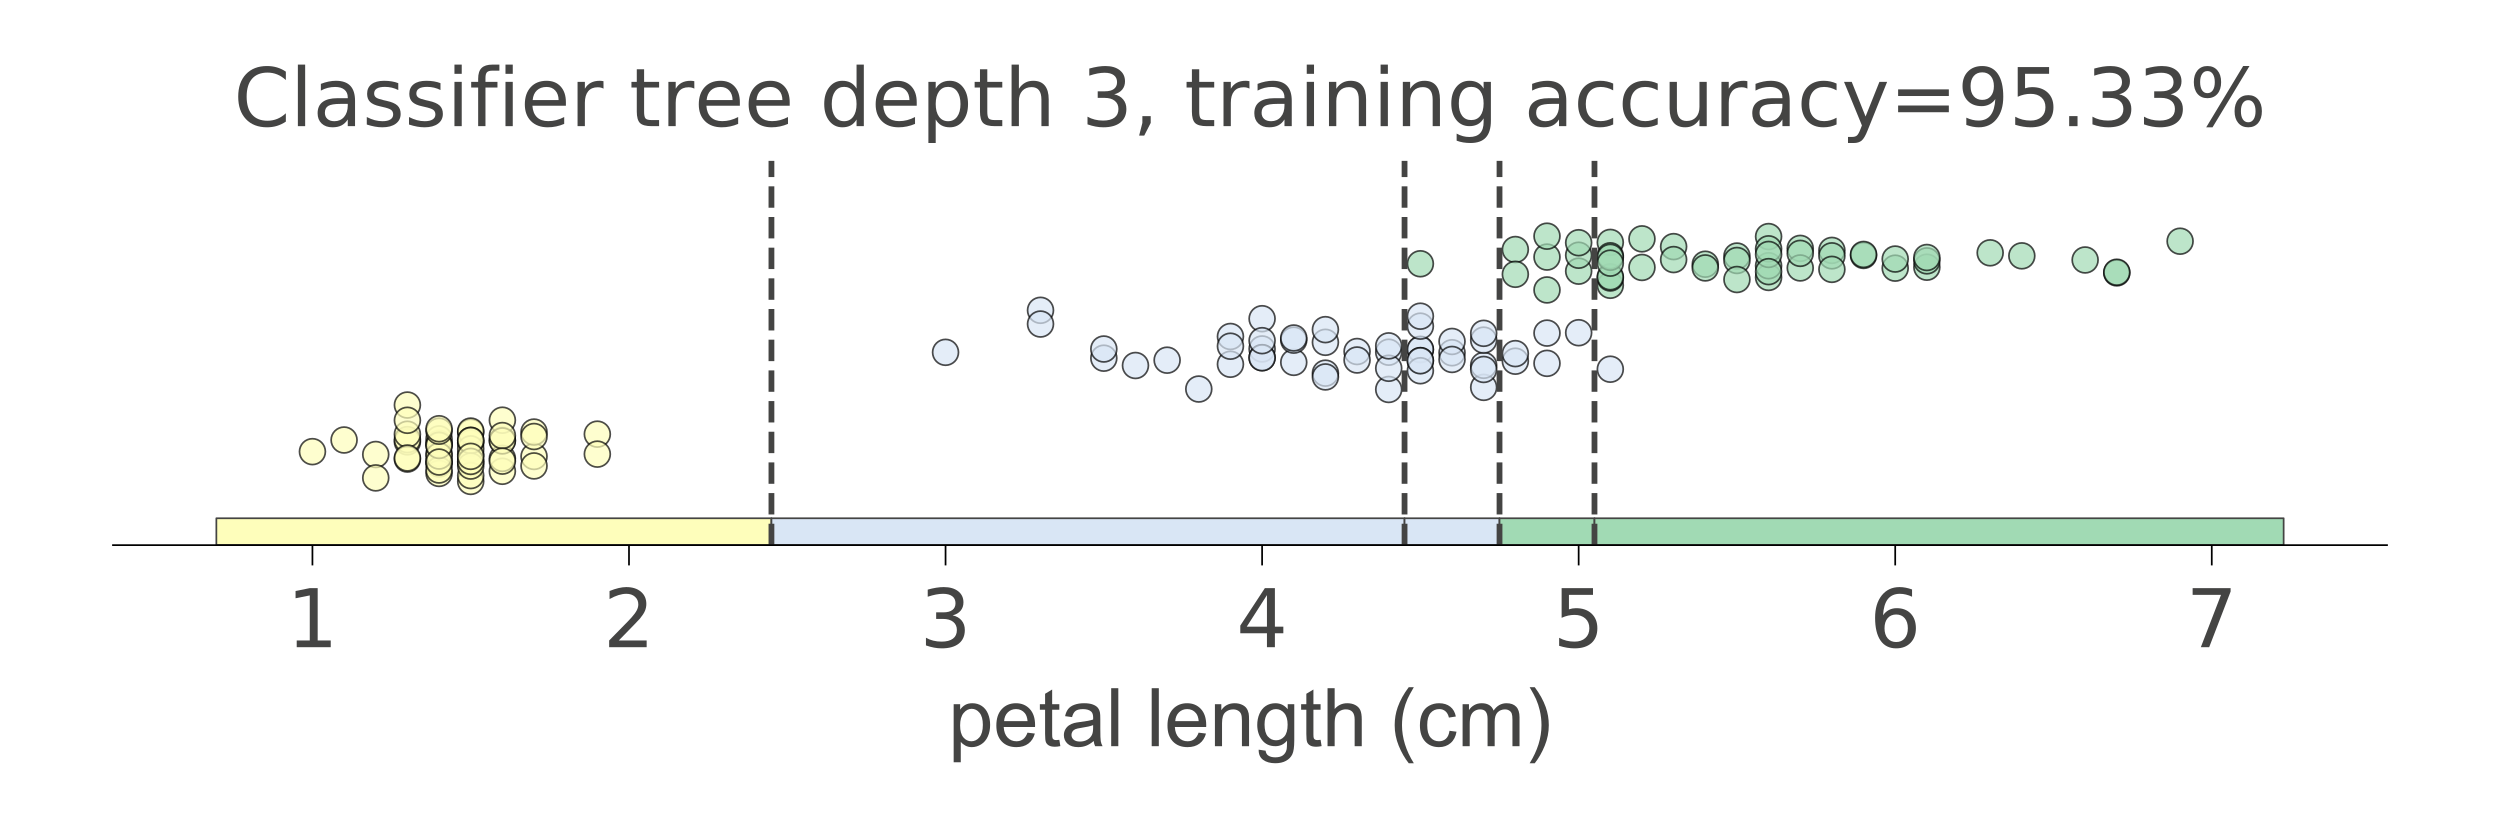 <?xml version="1.0" encoding="utf-8" standalone="no"?>
<!DOCTYPE svg PUBLIC "-//W3C//DTD SVG 1.1//EN"
  "http://www.w3.org/Graphics/SVG/1.1/DTD/svg11.dtd">
<!-- Created with matplotlib (https://matplotlib.org/) -->
<svg height="144pt" version="1.1" viewBox="0 0 432 144" width="432pt" xmlns="http://www.w3.org/2000/svg" xmlns:xlink="http://www.w3.org/1999/xlink">
 <defs>
  <style type="text/css">
*{stroke-linecap:butt;stroke-linejoin:round;}
  </style>
 </defs>
 <g id="figure_1">
  <g id="patch_1">
   <path d="M 0 144 
L 432 144 
L 432 0 
L 0 0 
z
" style="fill:#ffffff;"/>
  </g>
  <g id="axes_1">
   <g id="patch_2">
    <path d="M 19.525 94.2 
L 412.475 94.2 
L 412.475 27.8 
L 19.525 27.8 
z
" style="fill:#ffffff;"/>
   </g>
   <g id="PathCollection_1">
    <defs>
     <path d="M 0 2.236 
C 0.593 2.236 1.162 2 1.581 1.581 
C 2 1.162 2.236 0.593 2.236 0 
C 2.236 -0.593 2 -1.162 1.581 -1.581 
C 1.162 -2 0.593 -2.236 0 -2.236 
C -0.593 -2.236 -1.162 -2 -1.581 -1.581 
C -2 -1.162 -2.236 -0.593 -2.236 0 
C -2.236 0.593 -2 1.162 -1.581 1.581 
C -1.162 2 -0.593 2.236 0 2.236 
z
" id="mdd800387b6" style="stroke:#000000;stroke-opacity:0.7;stroke-width:0.3;"/>
    </defs>
    <g clip-path="url(#pca6946573c)">
     <use style="fill:#fefebb;fill-opacity:0.7;stroke:#000000;stroke-opacity:0.7;stroke-width:0.3;" x="75.87" xlink:href="#mdd800387b6" y="80.169"/>
     <use style="fill:#fefebb;fill-opacity:0.7;stroke:#000000;stroke-opacity:0.7;stroke-width:0.3;" x="75.87" xlink:href="#mdd800387b6" y="79.694"/>
     <use style="fill:#fefebb;fill-opacity:0.7;stroke:#000000;stroke-opacity:0.7;stroke-width:0.3;" x="70.399" xlink:href="#mdd800387b6" y="76.352"/>
     <use style="fill:#fefebb;fill-opacity:0.7;stroke:#000000;stroke-opacity:0.7;stroke-width:0.3;" x="81.34" xlink:href="#mdd800387b6" y="74.681"/>
     <use style="fill:#fefebb;fill-opacity:0.7;stroke:#000000;stroke-opacity:0.7;stroke-width:0.3;" x="75.87" xlink:href="#mdd800387b6" y="76.622"/>
     <use style="fill:#fefebb;fill-opacity:0.7;stroke:#000000;stroke-opacity:0.7;stroke-width:0.3;" x="92.28" xlink:href="#mdd800387b6" y="78.874"/>
     <use style="fill:#fefebb;fill-opacity:0.7;stroke:#000000;stroke-opacity:0.7;stroke-width:0.3;" x="75.87" xlink:href="#mdd800387b6" y="78.389"/>
     <use style="fill:#fefebb;fill-opacity:0.7;stroke:#000000;stroke-opacity:0.7;stroke-width:0.3;" x="81.34" xlink:href="#mdd800387b6" y="76.533"/>
     <use style="fill:#fefebb;fill-opacity:0.7;stroke:#000000;stroke-opacity:0.7;stroke-width:0.3;" x="75.87" xlink:href="#mdd800387b6" y="75.843"/>
     <use style="fill:#fefebb;fill-opacity:0.7;stroke:#000000;stroke-opacity:0.7;stroke-width:0.3;" x="81.34" xlink:href="#mdd800387b6" y="78.551"/>
     <use style="fill:#fefebb;fill-opacity:0.7;stroke:#000000;stroke-opacity:0.7;stroke-width:0.3;" x="81.34" xlink:href="#mdd800387b6" y="74.489"/>
     <use style="fill:#fefebb;fill-opacity:0.7;stroke:#000000;stroke-opacity:0.7;stroke-width:0.3;" x="86.81" xlink:href="#mdd800387b6" y="76.074"/>
     <use style="fill:#fefebb;fill-opacity:0.7;stroke:#000000;stroke-opacity:0.7;stroke-width:0.3;" x="75.87" xlink:href="#mdd800387b6" y="81.808"/>
     <use style="fill:#fefebb;fill-opacity:0.7;stroke:#000000;stroke-opacity:0.7;stroke-width:0.3;" x="59.459" xlink:href="#mdd800387b6" y="76.034"/>
     <use style="fill:#fefebb;fill-opacity:0.7;stroke:#000000;stroke-opacity:0.7;stroke-width:0.3;" x="64.929" xlink:href="#mdd800387b6" y="78.54"/>
     <use style="fill:#fefebb;fill-opacity:0.7;stroke:#000000;stroke-opacity:0.7;stroke-width:0.3;" x="81.34" xlink:href="#mdd800387b6" y="77.563"/>
     <use style="fill:#fefebb;fill-opacity:0.7;stroke:#000000;stroke-opacity:0.7;stroke-width:0.3;" x="70.399" xlink:href="#mdd800387b6" y="75.971"/>
     <use style="fill:#fefebb;fill-opacity:0.7;stroke:#000000;stroke-opacity:0.7;stroke-width:0.3;" x="75.87" xlink:href="#mdd800387b6" y="76.944"/>
     <use style="fill:#fefebb;fill-opacity:0.7;stroke:#000000;stroke-opacity:0.7;stroke-width:0.3;" x="92.28" xlink:href="#mdd800387b6" y="80.514"/>
     <use style="fill:#fefebb;fill-opacity:0.7;stroke:#000000;stroke-opacity:0.7;stroke-width:0.3;" x="81.34" xlink:href="#mdd800387b6" y="83.187"/>
     <use style="fill:#fefebb;fill-opacity:0.7;stroke:#000000;stroke-opacity:0.7;stroke-width:0.3;" x="92.28" xlink:href="#mdd800387b6" y="74.663"/>
     <use style="fill:#fefebb;fill-opacity:0.7;stroke:#000000;stroke-opacity:0.7;stroke-width:0.3;" x="81.34" xlink:href="#mdd800387b6" y="79.844"/>
     <use style="fill:#fefebb;fill-opacity:0.7;stroke:#000000;stroke-opacity:0.7;stroke-width:0.3;" x="53.989" xlink:href="#mdd800387b6" y="78.044"/>
     <use style="fill:#fefebb;fill-opacity:0.7;stroke:#000000;stroke-opacity:0.7;stroke-width:0.3;" x="92.28" xlink:href="#mdd800387b6" y="75.43"/>
     <use style="fill:#fefebb;fill-opacity:0.7;stroke:#000000;stroke-opacity:0.7;stroke-width:0.3;" x="103.22" xlink:href="#mdd800387b6" y="75.022"/>
     <use style="fill:#fefebb;fill-opacity:0.7;stroke:#000000;stroke-opacity:0.7;stroke-width:0.3;" x="86.81" xlink:href="#mdd800387b6" y="72.611"/>
     <use style="fill:#fefebb;fill-opacity:0.7;stroke:#000000;stroke-opacity:0.7;stroke-width:0.3;" x="86.81" xlink:href="#mdd800387b6" y="81.437"/>
     <use style="fill:#fefebb;fill-opacity:0.7;stroke:#000000;stroke-opacity:0.7;stroke-width:0.3;" x="81.34" xlink:href="#mdd800387b6" y="76.082"/>
     <use style="fill:#fefebb;fill-opacity:0.7;stroke:#000000;stroke-opacity:0.7;stroke-width:0.3;" x="75.87" xlink:href="#mdd800387b6" y="81.217"/>
     <use style="fill:#fefebb;fill-opacity:0.7;stroke:#000000;stroke-opacity:0.7;stroke-width:0.3;" x="86.81" xlink:href="#mdd800387b6" y="79.208"/>
     <use style="fill:#fefebb;fill-opacity:0.7;stroke:#000000;stroke-opacity:0.7;stroke-width:0.3;" x="86.81" xlink:href="#mdd800387b6" y="76.197"/>
     <use style="fill:#fefebb;fill-opacity:0.7;stroke:#000000;stroke-opacity:0.7;stroke-width:0.3;" x="81.34" xlink:href="#mdd800387b6" y="82.177"/>
     <use style="fill:#fefebb;fill-opacity:0.7;stroke:#000000;stroke-opacity:0.7;stroke-width:0.3;" x="81.34" xlink:href="#mdd800387b6" y="76.124"/>
     <use style="fill:#fefebb;fill-opacity:0.7;stroke:#000000;stroke-opacity:0.7;stroke-width:0.3;" x="75.87" xlink:href="#mdd800387b6" y="78.803"/>
     <use style="fill:#fefebb;fill-opacity:0.7;stroke:#000000;stroke-opacity:0.7;stroke-width:0.3;" x="81.34" xlink:href="#mdd800387b6" y="80.536"/>
     <use style="fill:#fefebb;fill-opacity:0.7;stroke:#000000;stroke-opacity:0.7;stroke-width:0.3;" x="64.929" xlink:href="#mdd800387b6" y="82.584"/>
     <use style="fill:#fefebb;fill-opacity:0.7;stroke:#000000;stroke-opacity:0.7;stroke-width:0.3;" x="70.399" xlink:href="#mdd800387b6" y="75.035"/>
     <use style="fill:#fefebb;fill-opacity:0.7;stroke:#000000;stroke-opacity:0.7;stroke-width:0.3;" x="75.87" xlink:href="#mdd800387b6" y="76.972"/>
     <use style="fill:#fefebb;fill-opacity:0.7;stroke:#000000;stroke-opacity:0.7;stroke-width:0.3;" x="70.399" xlink:href="#mdd800387b6" y="69.992"/>
     <use style="fill:#fefebb;fill-opacity:0.7;stroke:#000000;stroke-opacity:0.7;stroke-width:0.3;" x="81.34" xlink:href="#mdd800387b6" y="79.727"/>
     <use style="fill:#fefebb;fill-opacity:0.7;stroke:#000000;stroke-opacity:0.7;stroke-width:0.3;" x="70.399" xlink:href="#mdd800387b6" y="79.33"/>
     <use style="fill:#fefebb;fill-opacity:0.7;stroke:#000000;stroke-opacity:0.7;stroke-width:0.3;" x="70.399" xlink:href="#mdd800387b6" y="79.14"/>
     <use style="fill:#fefebb;fill-opacity:0.7;stroke:#000000;stroke-opacity:0.7;stroke-width:0.3;" x="70.399" xlink:href="#mdd800387b6" y="72.626"/>
     <use style="fill:#fefebb;fill-opacity:0.7;stroke:#000000;stroke-opacity:0.7;stroke-width:0.3;" x="86.81" xlink:href="#mdd800387b6" y="75.266"/>
     <use style="fill:#fefebb;fill-opacity:0.7;stroke:#000000;stroke-opacity:0.7;stroke-width:0.3;" x="103.22" xlink:href="#mdd800387b6" y="78.474"/>
     <use style="fill:#fefebb;fill-opacity:0.7;stroke:#000000;stroke-opacity:0.7;stroke-width:0.3;" x="75.87" xlink:href="#mdd800387b6" y="74.512"/>
     <use style="fill:#fefebb;fill-opacity:0.7;stroke:#000000;stroke-opacity:0.7;stroke-width:0.3;" x="86.81" xlink:href="#mdd800387b6" y="79.683"/>
     <use style="fill:#fefebb;fill-opacity:0.7;stroke:#000000;stroke-opacity:0.7;stroke-width:0.3;" x="75.87" xlink:href="#mdd800387b6" y="79.842"/>
     <use style="fill:#fefebb;fill-opacity:0.7;stroke:#000000;stroke-opacity:0.7;stroke-width:0.3;" x="81.34" xlink:href="#mdd800387b6" y="78.86"/>
     <use style="fill:#fefebb;fill-opacity:0.7;stroke:#000000;stroke-opacity:0.7;stroke-width:0.3;" x="75.87" xlink:href="#mdd800387b6" y="74.087"/>
    </g>
   </g>
   <g id="PathCollection_2">
    <defs>
     <path d="M 0 2.236 
C 0.593 2.236 1.162 2 1.581 1.581 
C 2 1.162 2.236 0.593 2.236 0 
C 2.236 -0.593 2 -1.162 1.581 -1.581 
C 1.162 -2 0.593 -2.236 0 -2.236 
C -0.593 -2.236 -1.162 -2 -1.581 -1.581 
C -2 -1.162 -2.236 -0.593 -2.236 0 
C -2.236 0.593 -2 1.162 -1.581 1.581 
C -1.162 2 -0.593 2.236 0 2.236 
z
" id="m12dc1cbfed" style="stroke:#000000;stroke-opacity:0.7;stroke-width:0.3;"/>
    </defs>
    <g clip-path="url(#pca6946573c)">
     <use style="fill:#d9e6f5;fill-opacity:0.7;stroke:#000000;stroke-opacity:0.7;stroke-width:0.3;" x="256.382" xlink:href="#m12dc1cbfed" y="66.936"/>
     <use style="fill:#d9e6f5;fill-opacity:0.7;stroke:#000000;stroke-opacity:0.7;stroke-width:0.3;" x="245.441" xlink:href="#m12dc1cbfed" y="60.427"/>
     <use style="fill:#d9e6f5;fill-opacity:0.7;stroke:#000000;stroke-opacity:0.7;stroke-width:0.3;" x="267.322" xlink:href="#m12dc1cbfed" y="57.559"/>
     <use style="fill:#d9e6f5;fill-opacity:0.7;stroke:#000000;stroke-opacity:0.7;stroke-width:0.3;" x="218.091" xlink:href="#m12dc1cbfed" y="60.299"/>
     <use style="fill:#d9e6f5;fill-opacity:0.7;stroke:#000000;stroke-opacity:0.7;stroke-width:0.3;" x="250.912" xlink:href="#m12dc1cbfed" y="60.954"/>
     <use style="fill:#d9e6f5;fill-opacity:0.7;stroke:#000000;stroke-opacity:0.7;stroke-width:0.3;" x="245.441" xlink:href="#m12dc1cbfed" y="60.359"/>
     <use style="fill:#d9e6f5;fill-opacity:0.7;stroke:#000000;stroke-opacity:0.7;stroke-width:0.3;" x="256.382" xlink:href="#m12dc1cbfed" y="63.125"/>
     <use style="fill:#d9e6f5;fill-opacity:0.7;stroke:#000000;stroke-opacity:0.7;stroke-width:0.3;" x="179.801" xlink:href="#m12dc1cbfed" y="53.621"/>
     <use style="fill:#d9e6f5;fill-opacity:0.7;stroke:#000000;stroke-opacity:0.7;stroke-width:0.3;" x="250.912" xlink:href="#m12dc1cbfed" y="59.004"/>
     <use style="fill:#d9e6f5;fill-opacity:0.7;stroke:#000000;stroke-opacity:0.7;stroke-width:0.3;" x="212.621" xlink:href="#m12dc1cbfed" y="58.144"/>
     <use style="fill:#d9e6f5;fill-opacity:0.7;stroke:#000000;stroke-opacity:0.7;stroke-width:0.3;" x="190.741" xlink:href="#m12dc1cbfed" y="61.894"/>
     <use style="fill:#d9e6f5;fill-opacity:0.7;stroke:#000000;stroke-opacity:0.7;stroke-width:0.3;" x="229.031" xlink:href="#m12dc1cbfed" y="59.151"/>
     <use style="fill:#d9e6f5;fill-opacity:0.7;stroke:#000000;stroke-opacity:0.7;stroke-width:0.3;" x="218.091" xlink:href="#m12dc1cbfed" y="55.072"/>
     <use style="fill:#d9e6f5;fill-opacity:0.7;stroke:#000000;stroke-opacity:0.7;stroke-width:0.3;" x="256.382" xlink:href="#m12dc1cbfed" y="58.776"/>
     <use style="fill:#d9e6f5;fill-opacity:0.7;stroke:#000000;stroke-opacity:0.7;stroke-width:0.3;" x="196.211" xlink:href="#m12dc1cbfed" y="63.158"/>
     <use style="fill:#d9e6f5;fill-opacity:0.7;stroke:#000000;stroke-opacity:0.7;stroke-width:0.3;" x="239.971" xlink:href="#m12dc1cbfed" y="67.299"/>
     <use style="fill:#d9e6f5;fill-opacity:0.7;stroke:#000000;stroke-opacity:0.7;stroke-width:0.3;" x="245.441" xlink:href="#m12dc1cbfed" y="62.309"/>
     <use style="fill:#d9e6f5;fill-opacity:0.7;stroke:#000000;stroke-opacity:0.7;stroke-width:0.3;" x="223.561" xlink:href="#m12dc1cbfed" y="62.616"/>
     <use style="fill:#d9e6f5;fill-opacity:0.7;stroke:#000000;stroke-opacity:0.7;stroke-width:0.3;" x="245.441" xlink:href="#m12dc1cbfed" y="56.359"/>
     <use style="fill:#d9e6f5;fill-opacity:0.7;stroke:#000000;stroke-opacity:0.7;stroke-width:0.3;" x="212.621" xlink:href="#m12dc1cbfed" y="62.943"/>
     <use style="fill:#d9e6f5;fill-opacity:0.7;stroke:#000000;stroke-opacity:0.7;stroke-width:0.3;" x="261.852" xlink:href="#m12dc1cbfed" y="62.415"/>
     <use style="fill:#d9e6f5;fill-opacity:0.7;stroke:#000000;stroke-opacity:0.7;stroke-width:0.3;" x="218.091" xlink:href="#m12dc1cbfed" y="61.798"/>
     <use style="fill:#d9e6f5;fill-opacity:0.7;stroke:#000000;stroke-opacity:0.7;stroke-width:0.3;" x="267.322" xlink:href="#m12dc1cbfed" y="62.786"/>
     <use style="fill:#d9e6f5;fill-opacity:0.7;stroke:#000000;stroke-opacity:0.7;stroke-width:0.3;" x="256.382" xlink:href="#m12dc1cbfed" y="57.598"/>
     <use style="fill:#d9e6f5;fill-opacity:0.7;stroke:#000000;stroke-opacity:0.7;stroke-width:0.3;" x="234.501" xlink:href="#m12dc1cbfed" y="60.743"/>
     <use style="fill:#d9e6f5;fill-opacity:0.7;stroke:#000000;stroke-opacity:0.7;stroke-width:0.3;" x="239.971" xlink:href="#m12dc1cbfed" y="60.862"/>
     <use style="fill:#d9e6f5;fill-opacity:0.7;stroke:#000000;stroke-opacity:0.7;stroke-width:0.3;" x="261.852" xlink:href="#m12dc1cbfed" y="61.105"/>
     <use style="fill:#d9e6f5;fill-opacity:0.7;stroke:#000000;stroke-opacity:0.7;stroke-width:0.3;" x="272.792" xlink:href="#m12dc1cbfed" y="57.493"/>
     <use style="fill:#d9e6f5;fill-opacity:0.7;stroke:#000000;stroke-opacity:0.7;stroke-width:0.3;" x="245.441" xlink:href="#m12dc1cbfed" y="54.638"/>
     <use style="fill:#d9e6f5;fill-opacity:0.7;stroke:#000000;stroke-opacity:0.7;stroke-width:0.3;" x="190.741" xlink:href="#m12dc1cbfed" y="60.31"/>
     <use style="fill:#d9e6f5;fill-opacity:0.7;stroke:#000000;stroke-opacity:0.7;stroke-width:0.3;" x="207.151" xlink:href="#m12dc1cbfed" y="67.226"/>
     <use style="fill:#d9e6f5;fill-opacity:0.7;stroke:#000000;stroke-opacity:0.7;stroke-width:0.3;" x="201.681" xlink:href="#m12dc1cbfed" y="62.239"/>
     <use style="fill:#d9e6f5;fill-opacity:0.7;stroke:#000000;stroke-opacity:0.7;stroke-width:0.3;" x="212.621" xlink:href="#m12dc1cbfed" y="59.825"/>
     <use style="fill:#d9e6f5;fill-opacity:0.7;stroke:#000000;stroke-opacity:0.7;stroke-width:0.3;" x="278.262" xlink:href="#m12dc1cbfed" y="63.799"/>
     <use style="fill:#d9e6f5;fill-opacity:0.7;stroke:#000000;stroke-opacity:0.7;stroke-width:0.3;" x="245.441" xlink:href="#m12dc1cbfed" y="64.063"/>
     <use style="fill:#d9e6f5;fill-opacity:0.7;stroke:#000000;stroke-opacity:0.7;stroke-width:0.3;" x="245.441" xlink:href="#m12dc1cbfed" y="62.335"/>
     <use style="fill:#d9e6f5;fill-opacity:0.7;stroke:#000000;stroke-opacity:0.7;stroke-width:0.3;" x="256.382" xlink:href="#m12dc1cbfed" y="63.843"/>
     <use style="fill:#d9e6f5;fill-opacity:0.7;stroke:#000000;stroke-opacity:0.7;stroke-width:0.3;" x="239.971" xlink:href="#m12dc1cbfed" y="63.636"/>
     <use style="fill:#d9e6f5;fill-opacity:0.7;stroke:#000000;stroke-opacity:0.7;stroke-width:0.3;" x="223.561" xlink:href="#m12dc1cbfed" y="58.776"/>
     <use style="fill:#d9e6f5;fill-opacity:0.7;stroke:#000000;stroke-opacity:0.7;stroke-width:0.3;" x="218.091" xlink:href="#m12dc1cbfed" y="61.825"/>
     <use style="fill:#d9e6f5;fill-opacity:0.7;stroke:#000000;stroke-opacity:0.7;stroke-width:0.3;" x="239.971" xlink:href="#m12dc1cbfed" y="59.767"/>
     <use style="fill:#d9e6f5;fill-opacity:0.7;stroke:#000000;stroke-opacity:0.7;stroke-width:0.3;" x="250.912" xlink:href="#m12dc1cbfed" y="62.113"/>
     <use style="fill:#d9e6f5;fill-opacity:0.7;stroke:#000000;stroke-opacity:0.7;stroke-width:0.3;" x="218.091" xlink:href="#m12dc1cbfed" y="58.868"/>
     <use style="fill:#d9e6f5;fill-opacity:0.7;stroke:#000000;stroke-opacity:0.7;stroke-width:0.3;" x="179.801" xlink:href="#m12dc1cbfed" y="55.994"/>
     <use style="fill:#d9e6f5;fill-opacity:0.7;stroke:#000000;stroke-opacity:0.7;stroke-width:0.3;" x="229.031" xlink:href="#m12dc1cbfed" y="56.963"/>
     <use style="fill:#d9e6f5;fill-opacity:0.7;stroke:#000000;stroke-opacity:0.7;stroke-width:0.3;" x="229.031" xlink:href="#m12dc1cbfed" y="64.482"/>
     <use style="fill:#d9e6f5;fill-opacity:0.7;stroke:#000000;stroke-opacity:0.7;stroke-width:0.3;" x="229.031" xlink:href="#m12dc1cbfed" y="65.136"/>
     <use style="fill:#d9e6f5;fill-opacity:0.7;stroke:#000000;stroke-opacity:0.7;stroke-width:0.3;" x="234.501" xlink:href="#m12dc1cbfed" y="62.209"/>
     <use style="fill:#d9e6f5;fill-opacity:0.7;stroke:#000000;stroke-opacity:0.7;stroke-width:0.3;" x="163.391" xlink:href="#m12dc1cbfed" y="60.881"/>
     <use style="fill:#d9e6f5;fill-opacity:0.7;stroke:#000000;stroke-opacity:0.7;stroke-width:0.3;" x="223.561" xlink:href="#m12dc1cbfed" y="58.406"/>
    </g>
   </g>
   <g id="PathCollection_3">
    <defs>
     <path d="M 0 2.236 
C 0.593 2.236 1.162 2 1.581 1.581 
C 2 1.162 2.236 0.593 2.236 0 
C 2.236 -0.593 2 -1.162 1.581 -1.581 
C 1.162 -2 0.593 -2.236 0 -2.236 
C -0.593 -2.236 -1.162 -2 -1.581 -1.581 
C -2 -1.162 -2.236 -0.593 -2.236 0 
C -2.236 0.593 -2 1.162 -1.581 1.581 
C -1.162 2 -0.593 2.236 0 2.236 
z
" id="mce36a0bdab" style="stroke:#000000;stroke-opacity:0.7;stroke-width:0.3;"/>
    </defs>
    <g clip-path="url(#pca6946573c)">
     <use style="fill:#a1dab4;fill-opacity:0.7;stroke:#000000;stroke-opacity:0.7;stroke-width:0.3;" x="327.492" xlink:href="#mce36a0bdab" y="46.338"/>
     <use style="fill:#a1dab4;fill-opacity:0.7;stroke:#000000;stroke-opacity:0.7;stroke-width:0.3;" x="278.262" xlink:href="#mce36a0bdab" y="41.888"/>
     <use style="fill:#a1dab4;fill-opacity:0.7;stroke:#000000;stroke-opacity:0.7;stroke-width:0.3;" x="322.022" xlink:href="#mce36a0bdab" y="44.138"/>
     <use style="fill:#a1dab4;fill-opacity:0.7;stroke:#000000;stroke-opacity:0.7;stroke-width:0.3;" x="305.612" xlink:href="#mce36a0bdab" y="47.939"/>
     <use style="fill:#a1dab4;fill-opacity:0.7;stroke:#000000;stroke-opacity:0.7;stroke-width:0.3;" x="316.552" xlink:href="#mce36a0bdab" y="43.269"/>
     <use style="fill:#a1dab4;fill-opacity:0.7;stroke:#000000;stroke-opacity:0.7;stroke-width:0.3;" x="360.313" xlink:href="#mce36a0bdab" y="44.924"/>
     <use style="fill:#a1dab4;fill-opacity:0.7;stroke:#000000;stroke-opacity:0.7;stroke-width:0.3;" x="245.441" xlink:href="#mce36a0bdab" y="45.578"/>
     <use style="fill:#a1dab4;fill-opacity:0.7;stroke:#000000;stroke-opacity:0.7;stroke-width:0.3;" x="343.903" xlink:href="#mce36a0bdab" y="43.687"/>
     <use style="fill:#a1dab4;fill-opacity:0.7;stroke:#000000;stroke-opacity:0.7;stroke-width:0.3;" x="316.552" xlink:href="#mce36a0bdab" y="44.211"/>
     <use style="fill:#a1dab4;fill-opacity:0.7;stroke:#000000;stroke-opacity:0.7;stroke-width:0.3;" x="332.962" xlink:href="#mce36a0bdab" y="46.174"/>
     <use style="fill:#a1dab4;fill-opacity:0.7;stroke:#000000;stroke-opacity:0.7;stroke-width:0.3;" x="278.262" xlink:href="#mce36a0bdab" y="49.298"/>
     <use style="fill:#a1dab4;fill-opacity:0.7;stroke:#000000;stroke-opacity:0.7;stroke-width:0.3;" x="289.202" xlink:href="#mce36a0bdab" y="42.616"/>
     <use style="fill:#a1dab4;fill-opacity:0.7;stroke:#000000;stroke-opacity:0.7;stroke-width:0.3;" x="300.142" xlink:href="#mce36a0bdab" y="44.243"/>
     <use style="fill:#a1dab4;fill-opacity:0.7;stroke:#000000;stroke-opacity:0.7;stroke-width:0.3;" x="272.792" xlink:href="#mce36a0bdab" y="46.858"/>
     <use style="fill:#a1dab4;fill-opacity:0.7;stroke:#000000;stroke-opacity:0.7;stroke-width:0.3;" x="278.262" xlink:href="#mce36a0bdab" y="48.038"/>
     <use style="fill:#a1dab4;fill-opacity:0.7;stroke:#000000;stroke-opacity:0.7;stroke-width:0.3;" x="289.202" xlink:href="#mce36a0bdab" y="44.855"/>
     <use style="fill:#a1dab4;fill-opacity:0.7;stroke:#000000;stroke-opacity:0.7;stroke-width:0.3;" x="300.142" xlink:href="#mce36a0bdab" y="45.013"/>
     <use style="fill:#a1dab4;fill-opacity:0.7;stroke:#000000;stroke-opacity:0.7;stroke-width:0.3;" x="365.783" xlink:href="#mce36a0bdab" y="47.157"/>
     <use style="fill:#a1dab4;fill-opacity:0.7;stroke:#000000;stroke-opacity:0.7;stroke-width:0.3;" x="376.723" xlink:href="#mce36a0bdab" y="41.683"/>
     <use style="fill:#a1dab4;fill-opacity:0.7;stroke:#000000;stroke-opacity:0.7;stroke-width:0.3;" x="272.792" xlink:href="#mce36a0bdab" y="44.103"/>
     <use style="fill:#a1dab4;fill-opacity:0.7;stroke:#000000;stroke-opacity:0.7;stroke-width:0.3;" x="311.082" xlink:href="#mce36a0bdab" y="42.922"/>
     <use style="fill:#a1dab4;fill-opacity:0.7;stroke:#000000;stroke-opacity:0.7;stroke-width:0.3;" x="267.322" xlink:href="#mce36a0bdab" y="44.422"/>
     <use style="fill:#a1dab4;fill-opacity:0.7;stroke:#000000;stroke-opacity:0.7;stroke-width:0.3;" x="365.783" xlink:href="#mce36a0bdab" y="47.039"/>
     <use style="fill:#a1dab4;fill-opacity:0.7;stroke:#000000;stroke-opacity:0.7;stroke-width:0.3;" x="267.322" xlink:href="#mce36a0bdab" y="50.104"/>
     <use style="fill:#a1dab4;fill-opacity:0.7;stroke:#000000;stroke-opacity:0.7;stroke-width:0.3;" x="311.082" xlink:href="#mce36a0bdab" y="46.303"/>
     <use style="fill:#a1dab4;fill-opacity:0.7;stroke:#000000;stroke-opacity:0.7;stroke-width:0.3;" x="327.492" xlink:href="#mce36a0bdab" y="44.764"/>
     <use style="fill:#a1dab4;fill-opacity:0.7;stroke:#000000;stroke-opacity:0.7;stroke-width:0.3;" x="261.852" xlink:href="#mce36a0bdab" y="43.12"/>
     <use style="fill:#a1dab4;fill-opacity:0.7;stroke:#000000;stroke-opacity:0.7;stroke-width:0.3;" x="267.322" xlink:href="#mce36a0bdab" y="40.812"/>
     <use style="fill:#a1dab4;fill-opacity:0.7;stroke:#000000;stroke-opacity:0.7;stroke-width:0.3;" x="305.612" xlink:href="#mce36a0bdab" y="45.918"/>
     <use style="fill:#a1dab4;fill-opacity:0.7;stroke:#000000;stroke-opacity:0.7;stroke-width:0.3;" x="316.552" xlink:href="#mce36a0bdab" y="46.547"/>
     <use style="fill:#a1dab4;fill-opacity:0.7;stroke:#000000;stroke-opacity:0.7;stroke-width:0.3;" x="332.962" xlink:href="#mce36a0bdab" y="45.077"/>
     <use style="fill:#a1dab4;fill-opacity:0.7;stroke:#000000;stroke-opacity:0.7;stroke-width:0.3;" x="349.373" xlink:href="#mce36a0bdab" y="44.21"/>
     <use style="fill:#a1dab4;fill-opacity:0.7;stroke:#000000;stroke-opacity:0.7;stroke-width:0.3;" x="305.612" xlink:href="#mce36a0bdab" y="40.88"/>
     <use style="fill:#a1dab4;fill-opacity:0.7;stroke:#000000;stroke-opacity:0.7;stroke-width:0.3;" x="278.262" xlink:href="#mce36a0bdab" y="47.831"/>
     <use style="fill:#a1dab4;fill-opacity:0.7;stroke:#000000;stroke-opacity:0.7;stroke-width:0.3;" x="305.612" xlink:href="#mce36a0bdab" y="42.998"/>
     <use style="fill:#a1dab4;fill-opacity:0.7;stroke:#000000;stroke-opacity:0.7;stroke-width:0.3;" x="332.962" xlink:href="#mce36a0bdab" y="44.496"/>
     <use style="fill:#a1dab4;fill-opacity:0.7;stroke:#000000;stroke-opacity:0.7;stroke-width:0.3;" x="305.612" xlink:href="#mce36a0bdab" y="43.966"/>
     <use style="fill:#a1dab4;fill-opacity:0.7;stroke:#000000;stroke-opacity:0.7;stroke-width:0.3;" x="300.142" xlink:href="#mce36a0bdab" y="48.301"/>
     <use style="fill:#a1dab4;fill-opacity:0.7;stroke:#000000;stroke-opacity:0.7;stroke-width:0.3;" x="261.852" xlink:href="#mce36a0bdab" y="47.399"/>
     <use style="fill:#a1dab4;fill-opacity:0.7;stroke:#000000;stroke-opacity:0.7;stroke-width:0.3;" x="294.672" xlink:href="#mce36a0bdab" y="45.658"/>
     <use style="fill:#a1dab4;fill-opacity:0.7;stroke:#000000;stroke-opacity:0.7;stroke-width:0.3;" x="305.612" xlink:href="#mce36a0bdab" y="46.938"/>
     <use style="fill:#a1dab4;fill-opacity:0.7;stroke:#000000;stroke-opacity:0.7;stroke-width:0.3;" x="278.262" xlink:href="#mce36a0bdab" y="44.201"/>
     <use style="fill:#a1dab4;fill-opacity:0.7;stroke:#000000;stroke-opacity:0.7;stroke-width:0.3;" x="278.262" xlink:href="#mce36a0bdab" y="44.46"/>
     <use style="fill:#a1dab4;fill-opacity:0.7;stroke:#000000;stroke-opacity:0.7;stroke-width:0.3;" x="322.022" xlink:href="#mce36a0bdab" y="43.968"/>
     <use style="fill:#a1dab4;fill-opacity:0.7;stroke:#000000;stroke-opacity:0.7;stroke-width:0.3;" x="311.082" xlink:href="#mce36a0bdab" y="43.782"/>
     <use style="fill:#a1dab4;fill-opacity:0.7;stroke:#000000;stroke-opacity:0.7;stroke-width:0.3;" x="283.732" xlink:href="#mce36a0bdab" y="46.214"/>
     <use style="fill:#a1dab4;fill-opacity:0.7;stroke:#000000;stroke-opacity:0.7;stroke-width:0.3;" x="272.792" xlink:href="#mce36a0bdab" y="41.942"/>
     <use style="fill:#a1dab4;fill-opacity:0.7;stroke:#000000;stroke-opacity:0.7;stroke-width:0.3;" x="283.732" xlink:href="#mce36a0bdab" y="41.276"/>
     <use style="fill:#a1dab4;fill-opacity:0.7;stroke:#000000;stroke-opacity:0.7;stroke-width:0.3;" x="294.672" xlink:href="#mce36a0bdab" y="46.299"/>
     <use style="fill:#a1dab4;fill-opacity:0.7;stroke:#000000;stroke-opacity:0.7;stroke-width:0.3;" x="278.262" xlink:href="#mce36a0bdab" y="45.474"/>
    </g>
   </g>
   <g id="patch_3">
    <path clip-path="url(#pca6946573c)" d="M 37.386 94.2 
L 133.305 94.2 
L 133.305 89.552 
L 37.386 89.552 
z
" style="fill:#fefebb;stroke:#444443;stroke-linejoin:miter;stroke-width:0.3;"/>
   </g>
   <g id="patch_4">
    <path clip-path="url(#pca6946573c)" d="M 133.305 94.2 
L 242.706 94.2 
L 242.706 89.552 
L 133.305 89.552 
z
" style="fill:#d9e6f5;stroke:#444443;stroke-linejoin:miter;stroke-width:0.3;"/>
   </g>
   <g id="patch_5">
    <path clip-path="url(#pca6946573c)" d="M 242.706 94.2 
L 259.117 94.2 
L 259.117 89.552 
L 242.706 89.552 
z
" style="fill:#d9e6f5;stroke:#444443;stroke-linejoin:miter;stroke-width:0.3;"/>
   </g>
   <g id="patch_6">
    <path clip-path="url(#pca6946573c)" d="M 259.117 94.2 
L 275.527 94.2 
L 275.527 89.552 
L 259.117 89.552 
z
" style="fill:#a1dab4;stroke:#444443;stroke-linejoin:miter;stroke-width:0.3;"/>
   </g>
   <g id="patch_7">
    <path clip-path="url(#pca6946573c)" d="M 275.527 94.2 
L 394.614 94.2 
L 394.614 89.552 
L 275.527 89.552 
z
" style="fill:#a1dab4;stroke:#444443;stroke-linejoin:miter;stroke-width:0.3;"/>
   </g>
   <g id="matplotlib.axis_1">
    <g id="xtick_1">
     <g id="line2d_1">
      <defs>
       <path d="M 0 0 
L 0 3.5 
" id="mb165674a1d" style="stroke:#000000;stroke-width:0.3;"/>
      </defs>
      <g>
       <use style="stroke:#000000;stroke-width:0.3;" x="53.989" xlink:href="#mb165674a1d" y="94.2"/>
      </g>
     </g>
     <g id="text_1">
      <!-- 1 -->
      <defs>
       <path d="M 12.406 8.297 
L 28.516 8.297 
L 28.516 63.922 
L 10.984 60.406 
L 10.984 69.391 
L 28.422 72.906 
L 38.281 72.906 
L 38.281 8.297 
L 54.391 8.297 
L 54.391 0 
L 12.406 0 
z
" id="DejaVuSans-49"/>
      </defs>
      <g style="fill:#444443;" transform="translate(49.536 111.838)scale(0.14 -0.14)">
       <use xlink:href="#DejaVuSans-49"/>
      </g>
     </g>
    </g>
    <g id="xtick_2">
     <g id="line2d_2">
      <g>
       <use style="stroke:#000000;stroke-width:0.3;" x="108.69" xlink:href="#mb165674a1d" y="94.2"/>
      </g>
     </g>
     <g id="text_2">
      <!-- 2 -->
      <defs>
       <path d="M 19.188 8.297 
L 53.609 8.297 
L 53.609 0 
L 7.328 0 
L 7.328 8.297 
Q 12.938 14.109 22.625 23.891 
Q 32.328 33.688 34.812 36.531 
Q 39.547 41.844 41.422 45.531 
Q 43.312 49.219 43.312 52.781 
Q 43.312 58.594 39.234 62.25 
Q 35.156 65.922 28.609 65.922 
Q 23.969 65.922 18.812 64.312 
Q 13.672 62.703 7.812 59.422 
L 7.812 69.391 
Q 13.766 71.781 18.938 73 
Q 24.125 74.219 28.422 74.219 
Q 39.75 74.219 46.484 68.547 
Q 53.219 62.891 53.219 53.422 
Q 53.219 48.922 51.531 44.891 
Q 49.859 40.875 45.406 35.406 
Q 44.188 33.984 37.641 27.219 
Q 31.109 20.453 19.188 8.297 
z
" id="DejaVuSans-50"/>
      </defs>
      <g style="fill:#444443;" transform="translate(104.236 111.838)scale(0.14 -0.14)">
       <use xlink:href="#DejaVuSans-50"/>
      </g>
     </g>
    </g>
    <g id="xtick_3">
     <g id="line2d_3">
      <g>
       <use style="stroke:#000000;stroke-width:0.3;" x="163.391" xlink:href="#mb165674a1d" y="94.2"/>
      </g>
     </g>
     <g id="text_3">
      <!-- 3 -->
      <defs>
       <path d="M 40.578 39.312 
Q 47.656 37.797 51.625 33 
Q 55.609 28.219 55.609 21.188 
Q 55.609 10.406 48.188 4.484 
Q 40.766 -1.422 27.094 -1.422 
Q 22.516 -1.422 17.656 -0.516 
Q 12.797 0.391 7.625 2.203 
L 7.625 11.719 
Q 11.719 9.328 16.594 8.109 
Q 21.484 6.891 26.812 6.891 
Q 36.078 6.891 40.938 10.547 
Q 45.797 14.203 45.797 21.188 
Q 45.797 27.641 41.281 31.266 
Q 36.766 34.906 28.719 34.906 
L 20.219 34.906 
L 20.219 43.016 
L 29.109 43.016 
Q 36.375 43.016 40.234 45.922 
Q 44.094 48.828 44.094 54.297 
Q 44.094 59.906 40.109 62.906 
Q 36.141 65.922 28.719 65.922 
Q 24.656 65.922 20.016 65.031 
Q 15.375 64.156 9.812 62.312 
L 9.812 71.094 
Q 15.438 72.656 20.344 73.438 
Q 25.25 74.219 29.594 74.219 
Q 40.828 74.219 47.359 69.109 
Q 53.906 64.016 53.906 55.328 
Q 53.906 49.266 50.438 45.094 
Q 46.969 40.922 40.578 39.312 
z
" id="DejaVuSans-51"/>
      </defs>
      <g style="fill:#444443;" transform="translate(158.937 111.838)scale(0.14 -0.14)">
       <use xlink:href="#DejaVuSans-51"/>
      </g>
     </g>
    </g>
    <g id="xtick_4">
     <g id="line2d_4">
      <g>
       <use style="stroke:#000000;stroke-width:0.3;" x="218.091" xlink:href="#mb165674a1d" y="94.2"/>
      </g>
     </g>
     <g id="text_4">
      <!-- 4 -->
      <defs>
       <path d="M 37.797 64.312 
L 12.891 25.391 
L 37.797 25.391 
z
M 35.203 72.906 
L 47.609 72.906 
L 47.609 25.391 
L 58.016 25.391 
L 58.016 17.188 
L 47.609 17.188 
L 47.609 0 
L 37.797 0 
L 37.797 17.188 
L 4.891 17.188 
L 4.891 26.703 
z
" id="DejaVuSans-52"/>
      </defs>
      <g style="fill:#444443;" transform="translate(213.637 111.838)scale(0.14 -0.14)">
       <use xlink:href="#DejaVuSans-52"/>
      </g>
     </g>
    </g>
    <g id="xtick_5">
     <g id="line2d_5">
      <g>
       <use style="stroke:#000000;stroke-width:0.3;" x="272.792" xlink:href="#mb165674a1d" y="94.2"/>
      </g>
     </g>
     <g id="text_5">
      <!-- 5 -->
      <defs>
       <path d="M 10.797 72.906 
L 49.516 72.906 
L 49.516 64.594 
L 19.828 64.594 
L 19.828 46.734 
Q 21.969 47.469 24.109 47.828 
Q 26.266 48.188 28.422 48.188 
Q 40.625 48.188 47.75 41.5 
Q 54.891 34.812 54.891 23.391 
Q 54.891 11.625 47.562 5.094 
Q 40.234 -1.422 26.906 -1.422 
Q 22.312 -1.422 17.547 -0.641 
Q 12.797 0.141 7.719 1.703 
L 7.719 11.625 
Q 12.109 9.234 16.797 8.062 
Q 21.484 6.891 26.703 6.891 
Q 35.156 6.891 40.078 11.328 
Q 45.016 15.766 45.016 23.391 
Q 45.016 31 40.078 35.438 
Q 35.156 39.891 26.703 39.891 
Q 22.75 39.891 18.812 39.016 
Q 14.891 38.141 10.797 36.281 
z
" id="DejaVuSans-53"/>
      </defs>
      <g style="fill:#444443;" transform="translate(268.338 111.838)scale(0.14 -0.14)">
       <use xlink:href="#DejaVuSans-53"/>
      </g>
     </g>
    </g>
    <g id="xtick_6">
     <g id="line2d_6">
      <g>
       <use style="stroke:#000000;stroke-width:0.3;" x="327.492" xlink:href="#mb165674a1d" y="94.2"/>
      </g>
     </g>
     <g id="text_6">
      <!-- 6 -->
      <defs>
       <path d="M 33.016 40.375 
Q 26.375 40.375 22.484 35.828 
Q 18.609 31.297 18.609 23.391 
Q 18.609 15.531 22.484 10.953 
Q 26.375 6.391 33.016 6.391 
Q 39.656 6.391 43.531 10.953 
Q 47.406 15.531 47.406 23.391 
Q 47.406 31.297 43.531 35.828 
Q 39.656 40.375 33.016 40.375 
z
M 52.594 71.297 
L 52.594 62.312 
Q 48.875 64.062 45.094 64.984 
Q 41.312 65.922 37.594 65.922 
Q 27.828 65.922 22.672 59.328 
Q 17.531 52.734 16.797 39.406 
Q 19.672 43.656 24.016 45.922 
Q 28.375 48.188 33.594 48.188 
Q 44.578 48.188 50.953 41.516 
Q 57.328 34.859 57.328 23.391 
Q 57.328 12.156 50.688 5.359 
Q 44.047 -1.422 33.016 -1.422 
Q 20.359 -1.422 13.672 8.266 
Q 6.984 17.969 6.984 36.375 
Q 6.984 53.656 15.188 63.938 
Q 23.391 74.219 37.203 74.219 
Q 40.922 74.219 44.703 73.484 
Q 48.484 72.75 52.594 71.297 
z
" id="DejaVuSans-54"/>
      </defs>
      <g style="fill:#444443;" transform="translate(323.039 111.838)scale(0.14 -0.14)">
       <use xlink:href="#DejaVuSans-54"/>
      </g>
     </g>
    </g>
    <g id="xtick_7">
     <g id="line2d_7">
      <g>
       <use style="stroke:#000000;stroke-width:0.3;" x="382.193" xlink:href="#mb165674a1d" y="94.2"/>
      </g>
     </g>
     <g id="text_7">
      <!-- 7 -->
      <defs>
       <path d="M 8.203 72.906 
L 55.078 72.906 
L 55.078 68.703 
L 28.609 0 
L 18.312 0 
L 43.219 64.594 
L 8.203 64.594 
z
" id="DejaVuSans-55"/>
      </defs>
      <g style="fill:#444443;" transform="translate(377.739 111.838)scale(0.14 -0.14)">
       <use xlink:href="#DejaVuSans-55"/>
      </g>
     </g>
    </g>
    <g id="text_8">
     <!-- petal length (cm) -->
     <defs>
      <path d="M 6.594 -19.875 
L 6.594 51.859 
L 14.594 51.859 
L 14.594 45.125 
Q 17.438 49.078 21 51.047 
Q 24.562 53.031 29.641 53.031 
Q 36.281 53.031 41.359 49.609 
Q 46.438 46.188 49.016 39.953 
Q 51.609 33.734 51.609 26.312 
Q 51.609 18.359 48.75 11.984 
Q 45.906 5.609 40.453 2.219 
Q 35.016 -1.172 29 -1.172 
Q 24.609 -1.172 21.109 0.688 
Q 17.625 2.547 15.375 5.375 
L 15.375 -19.875 
z
M 14.547 25.641 
Q 14.547 15.625 18.594 10.844 
Q 22.656 6.062 28.422 6.062 
Q 34.281 6.062 38.453 11.016 
Q 42.625 15.969 42.625 26.375 
Q 42.625 36.281 38.547 41.203 
Q 34.469 46.141 28.812 46.141 
Q 23.188 46.141 18.859 40.891 
Q 14.547 35.641 14.547 25.641 
z
" id="ArialMT-112"/>
      <path d="M 42.094 16.703 
L 51.172 15.578 
Q 49.031 7.625 43.219 3.219 
Q 37.406 -1.172 28.375 -1.172 
Q 17 -1.172 10.328 5.828 
Q 3.656 12.844 3.656 25.484 
Q 3.656 38.578 10.391 45.797 
Q 17.141 53.031 27.875 53.031 
Q 38.281 53.031 44.875 45.953 
Q 51.469 38.875 51.469 26.031 
Q 51.469 25.25 51.422 23.688 
L 12.75 23.688 
Q 13.234 15.141 17.578 10.594 
Q 21.922 6.062 28.422 6.062 
Q 33.25 6.062 36.672 8.594 
Q 40.094 11.141 42.094 16.703 
z
M 13.234 30.906 
L 42.188 30.906 
Q 41.609 37.453 38.875 40.719 
Q 34.672 45.797 27.984 45.797 
Q 21.922 45.797 17.797 41.75 
Q 13.672 37.703 13.234 30.906 
z
" id="ArialMT-101"/>
      <path d="M 25.781 7.859 
L 27.047 0.094 
Q 23.344 -0.688 20.406 -0.688 
Q 15.625 -0.688 12.984 0.828 
Q 10.359 2.344 9.281 4.812 
Q 8.203 7.281 8.203 15.188 
L 8.203 45.016 
L 1.766 45.016 
L 1.766 51.859 
L 8.203 51.859 
L 8.203 64.703 
L 16.938 69.969 
L 16.938 51.859 
L 25.781 51.859 
L 25.781 45.016 
L 16.938 45.016 
L 16.938 14.703 
Q 16.938 10.938 17.406 9.859 
Q 17.875 8.797 18.922 8.156 
Q 19.969 7.516 21.922 7.516 
Q 23.391 7.516 25.781 7.859 
z
" id="ArialMT-116"/>
      <path d="M 40.438 6.391 
Q 35.547 2.25 31.031 0.531 
Q 26.516 -1.172 21.344 -1.172 
Q 12.797 -1.172 8.203 3 
Q 3.609 7.172 3.609 13.672 
Q 3.609 17.484 5.344 20.625 
Q 7.078 23.781 9.891 25.688 
Q 12.703 27.594 16.219 28.562 
Q 18.797 29.25 24.031 29.891 
Q 34.672 31.156 39.703 32.906 
Q 39.75 34.719 39.75 35.203 
Q 39.75 40.578 37.25 42.781 
Q 33.891 45.75 27.25 45.75 
Q 21.047 45.75 18.094 43.578 
Q 15.141 41.406 13.719 35.891 
L 5.125 37.062 
Q 6.297 42.578 8.984 45.969 
Q 11.672 49.359 16.75 51.188 
Q 21.828 53.031 28.516 53.031 
Q 35.156 53.031 39.297 51.469 
Q 43.453 49.906 45.406 47.531 
Q 47.359 45.172 48.141 41.547 
Q 48.578 39.312 48.578 33.453 
L 48.578 21.734 
Q 48.578 9.469 49.141 6.219 
Q 49.703 2.984 51.375 0 
L 42.188 0 
Q 40.828 2.734 40.438 6.391 
z
M 39.703 26.031 
Q 34.906 24.078 25.344 22.703 
Q 19.922 21.922 17.672 20.938 
Q 15.438 19.969 14.203 18.094 
Q 12.984 16.219 12.984 13.922 
Q 12.984 10.406 15.641 8.062 
Q 18.312 5.719 23.438 5.719 
Q 28.516 5.719 32.469 7.938 
Q 36.422 10.156 38.281 14.016 
Q 39.703 17 39.703 22.797 
z
" id="ArialMT-97"/>
      <path d="M 6.391 0 
L 6.391 71.578 
L 15.188 71.578 
L 15.188 0 
z
" id="ArialMT-108"/>
      <path id="ArialMT-32"/>
      <path d="M 6.594 0 
L 6.594 51.859 
L 14.5 51.859 
L 14.5 44.484 
Q 20.219 53.031 31 53.031 
Q 35.688 53.031 39.625 51.344 
Q 43.562 49.656 45.516 46.922 
Q 47.469 44.188 48.25 40.438 
Q 48.734 37.984 48.734 31.891 
L 48.734 0 
L 39.938 0 
L 39.938 31.547 
Q 39.938 36.922 38.906 39.578 
Q 37.891 42.234 35.281 43.812 
Q 32.672 45.406 29.156 45.406 
Q 23.531 45.406 19.453 41.844 
Q 15.375 38.281 15.375 28.328 
L 15.375 0 
z
" id="ArialMT-110"/>
      <path d="M 4.984 -4.297 
L 13.531 -5.562 
Q 14.062 -9.516 16.5 -11.328 
Q 19.781 -13.766 25.438 -13.766 
Q 31.547 -13.766 34.859 -11.328 
Q 38.188 -8.891 39.359 -4.5 
Q 40.047 -1.812 39.984 6.781 
Q 34.234 0 25.641 0 
Q 14.938 0 9.078 7.719 
Q 3.219 15.438 3.219 26.219 
Q 3.219 33.641 5.906 39.906 
Q 8.594 46.188 13.688 49.609 
Q 18.797 53.031 25.688 53.031 
Q 34.859 53.031 40.828 45.609 
L 40.828 51.859 
L 48.922 51.859 
L 48.922 7.031 
Q 48.922 -5.078 46.453 -10.125 
Q 44 -15.188 38.641 -18.109 
Q 33.297 -21.047 25.484 -21.047 
Q 16.219 -21.047 10.5 -16.875 
Q 4.781 -12.703 4.984 -4.297 
z
M 12.25 26.859 
Q 12.25 16.656 16.297 11.969 
Q 20.359 7.281 26.469 7.281 
Q 32.516 7.281 36.609 11.938 
Q 40.719 16.609 40.719 26.562 
Q 40.719 36.078 36.5 40.906 
Q 32.281 45.75 26.312 45.75 
Q 20.453 45.75 16.344 40.984 
Q 12.25 36.234 12.25 26.859 
z
" id="ArialMT-103"/>
      <path d="M 6.594 0 
L 6.594 71.578 
L 15.375 71.578 
L 15.375 45.906 
Q 21.531 53.031 30.906 53.031 
Q 36.672 53.031 40.922 50.75 
Q 45.172 48.484 47 44.484 
Q 48.828 40.484 48.828 32.859 
L 48.828 0 
L 40.047 0 
L 40.047 32.859 
Q 40.047 39.453 37.188 42.453 
Q 34.328 45.453 29.109 45.453 
Q 25.203 45.453 21.75 43.422 
Q 18.312 41.406 16.844 37.938 
Q 15.375 34.469 15.375 28.375 
L 15.375 0 
z
" id="ArialMT-104"/>
      <path d="M 23.391 -21.047 
Q 16.109 -11.859 11.078 0.438 
Q 6.062 12.75 6.062 25.922 
Q 6.062 37.547 9.812 48.188 
Q 14.203 60.547 23.391 72.797 
L 29.688 72.797 
Q 23.781 62.641 21.875 58.297 
Q 18.891 51.562 17.188 44.234 
Q 15.094 35.109 15.094 25.875 
Q 15.094 2.391 29.688 -21.047 
z
" id="ArialMT-40"/>
      <path d="M 40.438 19 
L 49.078 17.875 
Q 47.656 8.938 41.812 3.875 
Q 35.984 -1.172 27.484 -1.172 
Q 16.844 -1.172 10.375 5.781 
Q 3.906 12.75 3.906 25.734 
Q 3.906 34.125 6.688 40.422 
Q 9.469 46.734 15.156 49.875 
Q 20.844 53.031 27.547 53.031 
Q 35.984 53.031 41.359 48.75 
Q 46.734 44.484 48.25 36.625 
L 39.703 35.297 
Q 38.484 40.531 35.375 43.156 
Q 32.281 45.797 27.875 45.797 
Q 21.234 45.797 17.078 41.031 
Q 12.938 36.281 12.938 25.984 
Q 12.938 15.531 16.938 10.797 
Q 20.953 6.062 27.391 6.062 
Q 32.562 6.062 36.031 9.234 
Q 39.5 12.406 40.438 19 
z
" id="ArialMT-99"/>
      <path d="M 6.594 0 
L 6.594 51.859 
L 14.453 51.859 
L 14.453 44.578 
Q 16.891 48.391 20.938 50.703 
Q 25 53.031 30.172 53.031 
Q 35.938 53.031 39.625 50.641 
Q 43.312 48.25 44.828 43.953 
Q 50.984 53.031 60.844 53.031 
Q 68.562 53.031 72.703 48.75 
Q 76.859 44.484 76.859 35.594 
L 76.859 0 
L 68.109 0 
L 68.109 32.672 
Q 68.109 37.938 67.25 40.25 
Q 66.406 42.578 64.156 43.984 
Q 61.922 45.406 58.891 45.406 
Q 53.422 45.406 49.797 41.766 
Q 46.188 38.141 46.188 30.125 
L 46.188 0 
L 37.406 0 
L 37.406 33.688 
Q 37.406 39.547 35.25 42.469 
Q 33.109 45.406 28.219 45.406 
Q 24.516 45.406 21.359 43.453 
Q 18.219 41.5 16.797 37.734 
Q 15.375 33.984 15.375 26.906 
L 15.375 0 
z
" id="ArialMT-109"/>
      <path d="M 12.359 -21.047 
L 6.062 -21.047 
Q 20.656 2.391 20.656 25.875 
Q 20.656 35.062 18.562 44.094 
Q 16.891 51.422 13.922 58.156 
Q 12.016 62.547 6.062 72.797 
L 12.359 72.797 
Q 21.531 60.547 25.922 48.188 
Q 29.688 37.547 29.688 25.922 
Q 29.688 12.75 24.625 0.438 
Q 19.578 -11.859 12.359 -21.047 
z
" id="ArialMT-41"/>
     </defs>
     <g style="fill:#444443;" transform="translate(163.87 128.941)scale(0.14 -0.14)">
      <use xlink:href="#ArialMT-112"/>
      <use x="55.615" xlink:href="#ArialMT-101"/>
      <use x="111.23" xlink:href="#ArialMT-116"/>
      <use x="139.014" xlink:href="#ArialMT-97"/>
      <use x="194.629" xlink:href="#ArialMT-108"/>
      <use x="216.846" xlink:href="#ArialMT-32"/>
      <use x="244.629" xlink:href="#ArialMT-108"/>
      <use x="266.846" xlink:href="#ArialMT-101"/>
      <use x="322.461" xlink:href="#ArialMT-110"/>
      <use x="378.076" xlink:href="#ArialMT-103"/>
      <use x="433.691" xlink:href="#ArialMT-116"/>
      <use x="461.475" xlink:href="#ArialMT-104"/>
      <use x="517.09" xlink:href="#ArialMT-32"/>
      <use x="544.873" xlink:href="#ArialMT-40"/>
      <use x="578.174" xlink:href="#ArialMT-99"/>
      <use x="628.174" xlink:href="#ArialMT-109"/>
      <use x="711.475" xlink:href="#ArialMT-41"/>
     </g>
    </g>
   </g>
   <g id="line2d_8">
    <path clip-path="url(#pca6946573c)" d="M 133.305 94.2 
L 133.305 27.8 
" style="fill:none;stroke:#444443;stroke-dasharray:3.7,1.6;stroke-dashoffset:0;"/>
   </g>
   <g id="line2d_9">
    <path clip-path="url(#pca6946573c)" d="M 242.706 94.2 
L 242.706 27.8 
" style="fill:none;stroke:#444443;stroke-dasharray:3.7,1.6;stroke-dashoffset:0;"/>
   </g>
   <g id="line2d_10">
    <path clip-path="url(#pca6946573c)" d="M 259.117 94.2 
L 259.117 27.8 
" style="fill:none;stroke:#444443;stroke-dasharray:3.7,1.6;stroke-dashoffset:0;"/>
   </g>
   <g id="line2d_11">
    <path clip-path="url(#pca6946573c)" d="M 275.527 94.2 
L 275.527 27.8 
" style="fill:none;stroke:#444443;stroke-dasharray:3.7,1.6;stroke-dashoffset:0;"/>
   </g>
   <g id="patch_8">
    <path d="M 19.525 94.2 
L 412.475 94.2 
" style="fill:none;stroke:#000000;stroke-linecap:square;stroke-linejoin:miter;stroke-width:0.3;"/>
   </g>
   <g id="text_9">
    <!-- Classifier tree depth 3, training accuracy=95.33% -->
    <defs>
     <path d="M 64.406 67.281 
L 64.406 56.891 
Q 59.422 61.531 53.781 63.812 
Q 48.141 66.109 41.797 66.109 
Q 29.297 66.109 22.656 58.469 
Q 16.016 50.828 16.016 36.375 
Q 16.016 21.969 22.656 14.328 
Q 29.297 6.688 41.797 6.688 
Q 48.141 6.688 53.781 8.984 
Q 59.422 11.281 64.406 15.922 
L 64.406 5.609 
Q 59.234 2.094 53.438 0.328 
Q 47.656 -1.422 41.219 -1.422 
Q 24.656 -1.422 15.125 8.703 
Q 5.609 18.844 5.609 36.375 
Q 5.609 53.953 15.125 64.078 
Q 24.656 74.219 41.219 74.219 
Q 47.75 74.219 53.531 72.484 
Q 59.328 70.75 64.406 67.281 
z
" id="DejaVuSans-67"/>
     <path d="M 9.422 75.984 
L 18.406 75.984 
L 18.406 0 
L 9.422 0 
z
" id="DejaVuSans-108"/>
     <path d="M 34.281 27.484 
Q 23.391 27.484 19.188 25 
Q 14.984 22.516 14.984 16.5 
Q 14.984 11.719 18.141 8.906 
Q 21.297 6.109 26.703 6.109 
Q 34.188 6.109 38.703 11.406 
Q 43.219 16.703 43.219 25.484 
L 43.219 27.484 
z
M 52.203 31.203 
L 52.203 0 
L 43.219 0 
L 43.219 8.297 
Q 40.141 3.328 35.547 0.953 
Q 30.953 -1.422 24.312 -1.422 
Q 15.922 -1.422 10.953 3.297 
Q 6 8.016 6 15.922 
Q 6 25.141 12.172 29.828 
Q 18.359 34.516 30.609 34.516 
L 43.219 34.516 
L 43.219 35.406 
Q 43.219 41.609 39.141 45 
Q 35.062 48.391 27.688 48.391 
Q 23 48.391 18.547 47.266 
Q 14.109 46.141 10.016 43.891 
L 10.016 52.203 
Q 14.938 54.109 19.578 55.047 
Q 24.219 56 28.609 56 
Q 40.484 56 46.344 49.844 
Q 52.203 43.703 52.203 31.203 
z
" id="DejaVuSans-97"/>
     <path d="M 44.281 53.078 
L 44.281 44.578 
Q 40.484 46.531 36.375 47.5 
Q 32.281 48.484 27.875 48.484 
Q 21.188 48.484 17.844 46.438 
Q 14.5 44.391 14.5 40.281 
Q 14.5 37.156 16.891 35.375 
Q 19.281 33.594 26.516 31.984 
L 29.594 31.297 
Q 39.156 29.25 43.188 25.516 
Q 47.219 21.781 47.219 15.094 
Q 47.219 7.469 41.188 3.016 
Q 35.156 -1.422 24.609 -1.422 
Q 20.219 -1.422 15.453 -0.562 
Q 10.688 0.297 5.422 2 
L 5.422 11.281 
Q 10.406 8.688 15.234 7.391 
Q 20.062 6.109 24.812 6.109 
Q 31.156 6.109 34.562 8.281 
Q 37.984 10.453 37.984 14.406 
Q 37.984 18.062 35.516 20.016 
Q 33.062 21.969 24.703 23.781 
L 21.578 24.516 
Q 13.234 26.266 9.516 29.906 
Q 5.812 33.547 5.812 39.891 
Q 5.812 47.609 11.281 51.797 
Q 16.75 56 26.812 56 
Q 31.781 56 36.172 55.266 
Q 40.578 54.547 44.281 53.078 
z
" id="DejaVuSans-115"/>
     <path d="M 9.422 54.688 
L 18.406 54.688 
L 18.406 0 
L 9.422 0 
z
M 9.422 75.984 
L 18.406 75.984 
L 18.406 64.594 
L 9.422 64.594 
z
" id="DejaVuSans-105"/>
     <path d="M 37.109 75.984 
L 37.109 68.5 
L 28.516 68.5 
Q 23.688 68.5 21.797 66.547 
Q 19.922 64.594 19.922 59.516 
L 19.922 54.688 
L 34.719 54.688 
L 34.719 47.703 
L 19.922 47.703 
L 19.922 0 
L 10.891 0 
L 10.891 47.703 
L 2.297 47.703 
L 2.297 54.688 
L 10.891 54.688 
L 10.891 58.5 
Q 10.891 67.625 15.141 71.797 
Q 19.391 75.984 28.609 75.984 
z
" id="DejaVuSans-102"/>
     <path d="M 56.203 29.594 
L 56.203 25.203 
L 14.891 25.203 
Q 15.484 15.922 20.484 11.062 
Q 25.484 6.203 34.422 6.203 
Q 39.594 6.203 44.453 7.469 
Q 49.312 8.734 54.109 11.281 
L 54.109 2.781 
Q 49.266 0.734 44.188 -0.344 
Q 39.109 -1.422 33.891 -1.422 
Q 20.797 -1.422 13.156 6.188 
Q 5.516 13.812 5.516 26.812 
Q 5.516 40.234 12.766 48.109 
Q 20.016 56 32.328 56 
Q 43.359 56 49.781 48.891 
Q 56.203 41.797 56.203 29.594 
z
M 47.219 32.234 
Q 47.125 39.594 43.094 43.984 
Q 39.062 48.391 32.422 48.391 
Q 24.906 48.391 20.391 44.141 
Q 15.875 39.891 15.188 32.172 
z
" id="DejaVuSans-101"/>
     <path d="M 41.109 46.297 
Q 39.594 47.172 37.812 47.578 
Q 36.031 48 33.891 48 
Q 26.266 48 22.188 43.047 
Q 18.109 38.094 18.109 28.812 
L 18.109 0 
L 9.078 0 
L 9.078 54.688 
L 18.109 54.688 
L 18.109 46.188 
Q 20.953 51.172 25.484 53.578 
Q 30.031 56 36.531 56 
Q 37.453 56 38.578 55.875 
Q 39.703 55.766 41.062 55.516 
z
" id="DejaVuSans-114"/>
     <path id="DejaVuSans-32"/>
     <path d="M 18.312 70.219 
L 18.312 54.688 
L 36.812 54.688 
L 36.812 47.703 
L 18.312 47.703 
L 18.312 18.016 
Q 18.312 11.328 20.141 9.422 
Q 21.969 7.516 27.594 7.516 
L 36.812 7.516 
L 36.812 0 
L 27.594 0 
Q 17.188 0 13.234 3.875 
Q 9.281 7.766 9.281 18.016 
L 9.281 47.703 
L 2.688 47.703 
L 2.688 54.688 
L 9.281 54.688 
L 9.281 70.219 
z
" id="DejaVuSans-116"/>
     <path d="M 45.406 46.391 
L 45.406 75.984 
L 54.391 75.984 
L 54.391 0 
L 45.406 0 
L 45.406 8.203 
Q 42.578 3.328 38.25 0.953 
Q 33.938 -1.422 27.875 -1.422 
Q 17.969 -1.422 11.734 6.484 
Q 5.516 14.406 5.516 27.297 
Q 5.516 40.188 11.734 48.094 
Q 17.969 56 27.875 56 
Q 33.938 56 38.25 53.625 
Q 42.578 51.266 45.406 46.391 
z
M 14.797 27.297 
Q 14.797 17.391 18.875 11.75 
Q 22.953 6.109 30.078 6.109 
Q 37.203 6.109 41.297 11.75 
Q 45.406 17.391 45.406 27.297 
Q 45.406 37.203 41.297 42.844 
Q 37.203 48.484 30.078 48.484 
Q 22.953 48.484 18.875 42.844 
Q 14.797 37.203 14.797 27.297 
z
" id="DejaVuSans-100"/>
     <path d="M 18.109 8.203 
L 18.109 -20.797 
L 9.078 -20.797 
L 9.078 54.688 
L 18.109 54.688 
L 18.109 46.391 
Q 20.953 51.266 25.266 53.625 
Q 29.594 56 35.594 56 
Q 45.562 56 51.781 48.094 
Q 58.016 40.188 58.016 27.297 
Q 58.016 14.406 51.781 6.484 
Q 45.562 -1.422 35.594 -1.422 
Q 29.594 -1.422 25.266 0.953 
Q 20.953 3.328 18.109 8.203 
z
M 48.688 27.297 
Q 48.688 37.203 44.609 42.844 
Q 40.531 48.484 33.406 48.484 
Q 26.266 48.484 22.188 42.844 
Q 18.109 37.203 18.109 27.297 
Q 18.109 17.391 22.188 11.75 
Q 26.266 6.109 33.406 6.109 
Q 40.531 6.109 44.609 11.75 
Q 48.688 17.391 48.688 27.297 
z
" id="DejaVuSans-112"/>
     <path d="M 54.891 33.016 
L 54.891 0 
L 45.906 0 
L 45.906 32.719 
Q 45.906 40.484 42.875 44.328 
Q 39.844 48.188 33.797 48.188 
Q 26.516 48.188 22.312 43.547 
Q 18.109 38.922 18.109 30.906 
L 18.109 0 
L 9.078 0 
L 9.078 75.984 
L 18.109 75.984 
L 18.109 46.188 
Q 21.344 51.125 25.703 53.562 
Q 30.078 56 35.797 56 
Q 45.219 56 50.047 50.172 
Q 54.891 44.344 54.891 33.016 
z
" id="DejaVuSans-104"/>
     <path d="M 11.719 12.406 
L 22.016 12.406 
L 22.016 4 
L 14.016 -11.625 
L 7.719 -11.625 
L 11.719 4 
z
" id="DejaVuSans-44"/>
     <path d="M 54.891 33.016 
L 54.891 0 
L 45.906 0 
L 45.906 32.719 
Q 45.906 40.484 42.875 44.328 
Q 39.844 48.188 33.797 48.188 
Q 26.516 48.188 22.312 43.547 
Q 18.109 38.922 18.109 30.906 
L 18.109 0 
L 9.078 0 
L 9.078 54.688 
L 18.109 54.688 
L 18.109 46.188 
Q 21.344 51.125 25.703 53.562 
Q 30.078 56 35.797 56 
Q 45.219 56 50.047 50.172 
Q 54.891 44.344 54.891 33.016 
z
" id="DejaVuSans-110"/>
     <path d="M 45.406 27.984 
Q 45.406 37.75 41.375 43.109 
Q 37.359 48.484 30.078 48.484 
Q 22.859 48.484 18.828 43.109 
Q 14.797 37.75 14.797 27.984 
Q 14.797 18.266 18.828 12.891 
Q 22.859 7.516 30.078 7.516 
Q 37.359 7.516 41.375 12.891 
Q 45.406 18.266 45.406 27.984 
z
M 54.391 6.781 
Q 54.391 -7.172 48.188 -13.984 
Q 42 -20.797 29.203 -20.797 
Q 24.469 -20.797 20.266 -20.094 
Q 16.062 -19.391 12.109 -17.922 
L 12.109 -9.188 
Q 16.062 -11.328 19.922 -12.344 
Q 23.781 -13.375 27.781 -13.375 
Q 36.625 -13.375 41.016 -8.766 
Q 45.406 -4.156 45.406 5.172 
L 45.406 9.625 
Q 42.625 4.781 38.281 2.391 
Q 33.938 0 27.875 0 
Q 17.828 0 11.672 7.656 
Q 5.516 15.328 5.516 27.984 
Q 5.516 40.672 11.672 48.328 
Q 17.828 56 27.875 56 
Q 33.938 56 38.281 53.609 
Q 42.625 51.219 45.406 46.391 
L 45.406 54.688 
L 54.391 54.688 
z
" id="DejaVuSans-103"/>
     <path d="M 48.781 52.594 
L 48.781 44.188 
Q 44.969 46.297 41.141 47.344 
Q 37.312 48.391 33.406 48.391 
Q 24.656 48.391 19.812 42.844 
Q 14.984 37.312 14.984 27.297 
Q 14.984 17.281 19.812 11.734 
Q 24.656 6.203 33.406 6.203 
Q 37.312 6.203 41.141 7.25 
Q 44.969 8.297 48.781 10.406 
L 48.781 2.094 
Q 45.016 0.344 40.984 -0.531 
Q 36.969 -1.422 32.422 -1.422 
Q 20.062 -1.422 12.781 6.344 
Q 5.516 14.109 5.516 27.297 
Q 5.516 40.672 12.859 48.328 
Q 20.219 56 33.016 56 
Q 37.156 56 41.109 55.141 
Q 45.062 54.297 48.781 52.594 
z
" id="DejaVuSans-99"/>
     <path d="M 8.5 21.578 
L 8.5 54.688 
L 17.484 54.688 
L 17.484 21.922 
Q 17.484 14.156 20.5 10.266 
Q 23.531 6.391 29.594 6.391 
Q 36.859 6.391 41.078 11.031 
Q 45.312 15.672 45.312 23.688 
L 45.312 54.688 
L 54.297 54.688 
L 54.297 0 
L 45.312 0 
L 45.312 8.406 
Q 42.047 3.422 37.719 1 
Q 33.406 -1.422 27.688 -1.422 
Q 18.266 -1.422 13.375 4.438 
Q 8.5 10.297 8.5 21.578 
z
M 31.109 56 
z
" id="DejaVuSans-117"/>
     <path d="M 32.172 -5.078 
Q 28.375 -14.844 24.75 -17.812 
Q 21.141 -20.797 15.094 -20.797 
L 7.906 -20.797 
L 7.906 -13.281 
L 13.188 -13.281 
Q 16.891 -13.281 18.938 -11.516 
Q 21 -9.766 23.484 -3.219 
L 25.094 0.875 
L 2.984 54.688 
L 12.5 54.688 
L 29.594 11.922 
L 46.688 54.688 
L 56.203 54.688 
z
" id="DejaVuSans-121"/>
     <path d="M 10.594 45.406 
L 73.188 45.406 
L 73.188 37.203 
L 10.594 37.203 
z
M 10.594 25.484 
L 73.188 25.484 
L 73.188 17.188 
L 10.594 17.188 
z
" id="DejaVuSans-61"/>
     <path d="M 10.984 1.516 
L 10.984 10.5 
Q 14.703 8.734 18.5 7.812 
Q 22.312 6.891 25.984 6.891 
Q 35.75 6.891 40.891 13.453 
Q 46.047 20.016 46.781 33.406 
Q 43.953 29.203 39.594 26.953 
Q 35.25 24.703 29.984 24.703 
Q 19.047 24.703 12.672 31.312 
Q 6.297 37.938 6.297 49.422 
Q 6.297 60.641 12.938 67.422 
Q 19.578 74.219 30.609 74.219 
Q 43.266 74.219 49.922 64.516 
Q 56.594 54.828 56.594 36.375 
Q 56.594 19.141 48.406 8.859 
Q 40.234 -1.422 26.422 -1.422 
Q 22.703 -1.422 18.891 -0.688 
Q 15.094 0.047 10.984 1.516 
z
M 30.609 32.422 
Q 37.25 32.422 41.125 36.953 
Q 45.016 41.5 45.016 49.422 
Q 45.016 57.281 41.125 61.844 
Q 37.25 66.406 30.609 66.406 
Q 23.969 66.406 20.094 61.844 
Q 16.219 57.281 16.219 49.422 
Q 16.219 41.5 20.094 36.953 
Q 23.969 32.422 30.609 32.422 
z
" id="DejaVuSans-57"/>
     <path d="M 10.688 12.406 
L 21 12.406 
L 21 0 
L 10.688 0 
z
" id="DejaVuSans-46"/>
     <path d="M 72.703 32.078 
Q 68.453 32.078 66.031 28.469 
Q 63.625 24.859 63.625 18.406 
Q 63.625 12.062 66.031 8.422 
Q 68.453 4.781 72.703 4.781 
Q 76.859 4.781 79.266 8.422 
Q 81.688 12.062 81.688 18.406 
Q 81.688 24.812 79.266 28.438 
Q 76.859 32.078 72.703 32.078 
z
M 72.703 38.281 
Q 80.422 38.281 84.953 32.906 
Q 89.5 27.547 89.5 18.406 
Q 89.5 9.281 84.938 3.922 
Q 80.375 -1.422 72.703 -1.422 
Q 64.891 -1.422 60.344 3.922 
Q 55.812 9.281 55.812 18.406 
Q 55.812 27.594 60.375 32.938 
Q 64.938 38.281 72.703 38.281 
z
M 22.312 68.016 
Q 18.109 68.016 15.688 64.375 
Q 13.281 60.75 13.281 54.391 
Q 13.281 47.953 15.672 44.328 
Q 18.062 40.719 22.312 40.719 
Q 26.562 40.719 28.969 44.328 
Q 31.391 47.953 31.391 54.391 
Q 31.391 60.688 28.953 64.344 
Q 26.516 68.016 22.312 68.016 
z
M 66.406 74.219 
L 74.219 74.219 
L 28.609 -1.422 
L 20.797 -1.422 
z
M 22.312 74.219 
Q 30.031 74.219 34.609 68.875 
Q 39.203 63.531 39.203 54.391 
Q 39.203 45.172 34.641 39.844 
Q 30.078 34.516 22.312 34.516 
Q 14.547 34.516 10.031 39.859 
Q 5.516 45.219 5.516 54.391 
Q 5.516 63.484 10.047 68.844 
Q 14.594 74.219 22.312 74.219 
z
" id="DejaVuSans-37"/>
    </defs>
    <g style="fill:#444443;" transform="translate(40.378 21.8)scale(0.14 -0.14)">
     <use xlink:href="#DejaVuSans-67"/>
     <use x="69.824" xlink:href="#DejaVuSans-108"/>
     <use x="97.607" xlink:href="#DejaVuSans-97"/>
     <use x="158.887" xlink:href="#DejaVuSans-115"/>
     <use x="210.986" xlink:href="#DejaVuSans-115"/>
     <use x="263.086" xlink:href="#DejaVuSans-105"/>
     <use x="290.869" xlink:href="#DejaVuSans-102"/>
     <use x="326.074" xlink:href="#DejaVuSans-105"/>
     <use x="353.857" xlink:href="#DejaVuSans-101"/>
     <use x="415.381" xlink:href="#DejaVuSans-114"/>
     <use x="456.494" xlink:href="#DejaVuSans-32"/>
     <use x="488.281" xlink:href="#DejaVuSans-116"/>
     <use x="527.49" xlink:href="#DejaVuSans-114"/>
     <use x="568.572" xlink:href="#DejaVuSans-101"/>
     <use x="630.096" xlink:href="#DejaVuSans-101"/>
     <use x="691.619" xlink:href="#DejaVuSans-32"/>
     <use x="723.406" xlink:href="#DejaVuSans-100"/>
     <use x="786.883" xlink:href="#DejaVuSans-101"/>
     <use x="848.406" xlink:href="#DejaVuSans-112"/>
     <use x="911.883" xlink:href="#DejaVuSans-116"/>
     <use x="951.092" xlink:href="#DejaVuSans-104"/>
     <use x="1014.471" xlink:href="#DejaVuSans-32"/>
     <use x="1046.258" xlink:href="#DejaVuSans-51"/>
     <use x="1109.881" xlink:href="#DejaVuSans-44"/>
     <use x="1141.668" xlink:href="#DejaVuSans-32"/>
     <use x="1173.455" xlink:href="#DejaVuSans-116"/>
     <use x="1212.664" xlink:href="#DejaVuSans-114"/>
     <use x="1253.777" xlink:href="#DejaVuSans-97"/>
     <use x="1315.057" xlink:href="#DejaVuSans-105"/>
     <use x="1342.84" xlink:href="#DejaVuSans-110"/>
     <use x="1406.219" xlink:href="#DejaVuSans-105"/>
     <use x="1434.002" xlink:href="#DejaVuSans-110"/>
     <use x="1497.381" xlink:href="#DejaVuSans-103"/>
     <use x="1560.857" xlink:href="#DejaVuSans-32"/>
     <use x="1592.645" xlink:href="#DejaVuSans-97"/>
     <use x="1653.924" xlink:href="#DejaVuSans-99"/>
     <use x="1708.904" xlink:href="#DejaVuSans-99"/>
     <use x="1763.885" xlink:href="#DejaVuSans-117"/>
     <use x="1827.264" xlink:href="#DejaVuSans-114"/>
     <use x="1868.377" xlink:href="#DejaVuSans-97"/>
     <use x="1929.656" xlink:href="#DejaVuSans-99"/>
     <use x="1984.637" xlink:href="#DejaVuSans-121"/>
     <use x="2043.816" xlink:href="#DejaVuSans-61"/>
     <use x="2127.605" xlink:href="#DejaVuSans-57"/>
     <use x="2191.229" xlink:href="#DejaVuSans-53"/>
     <use x="2254.852" xlink:href="#DejaVuSans-46"/>
     <use x="2286.639" xlink:href="#DejaVuSans-51"/>
     <use x="2350.262" xlink:href="#DejaVuSans-51"/>
     <use x="2413.885" xlink:href="#DejaVuSans-37"/>
    </g>
   </g>
  </g>
 </g>
 <defs>
  <clipPath id="pca6946573c">
   <rect height="66.4" width="392.95" x="19.525" y="27.8"/>
  </clipPath>
 </defs>
</svg>
